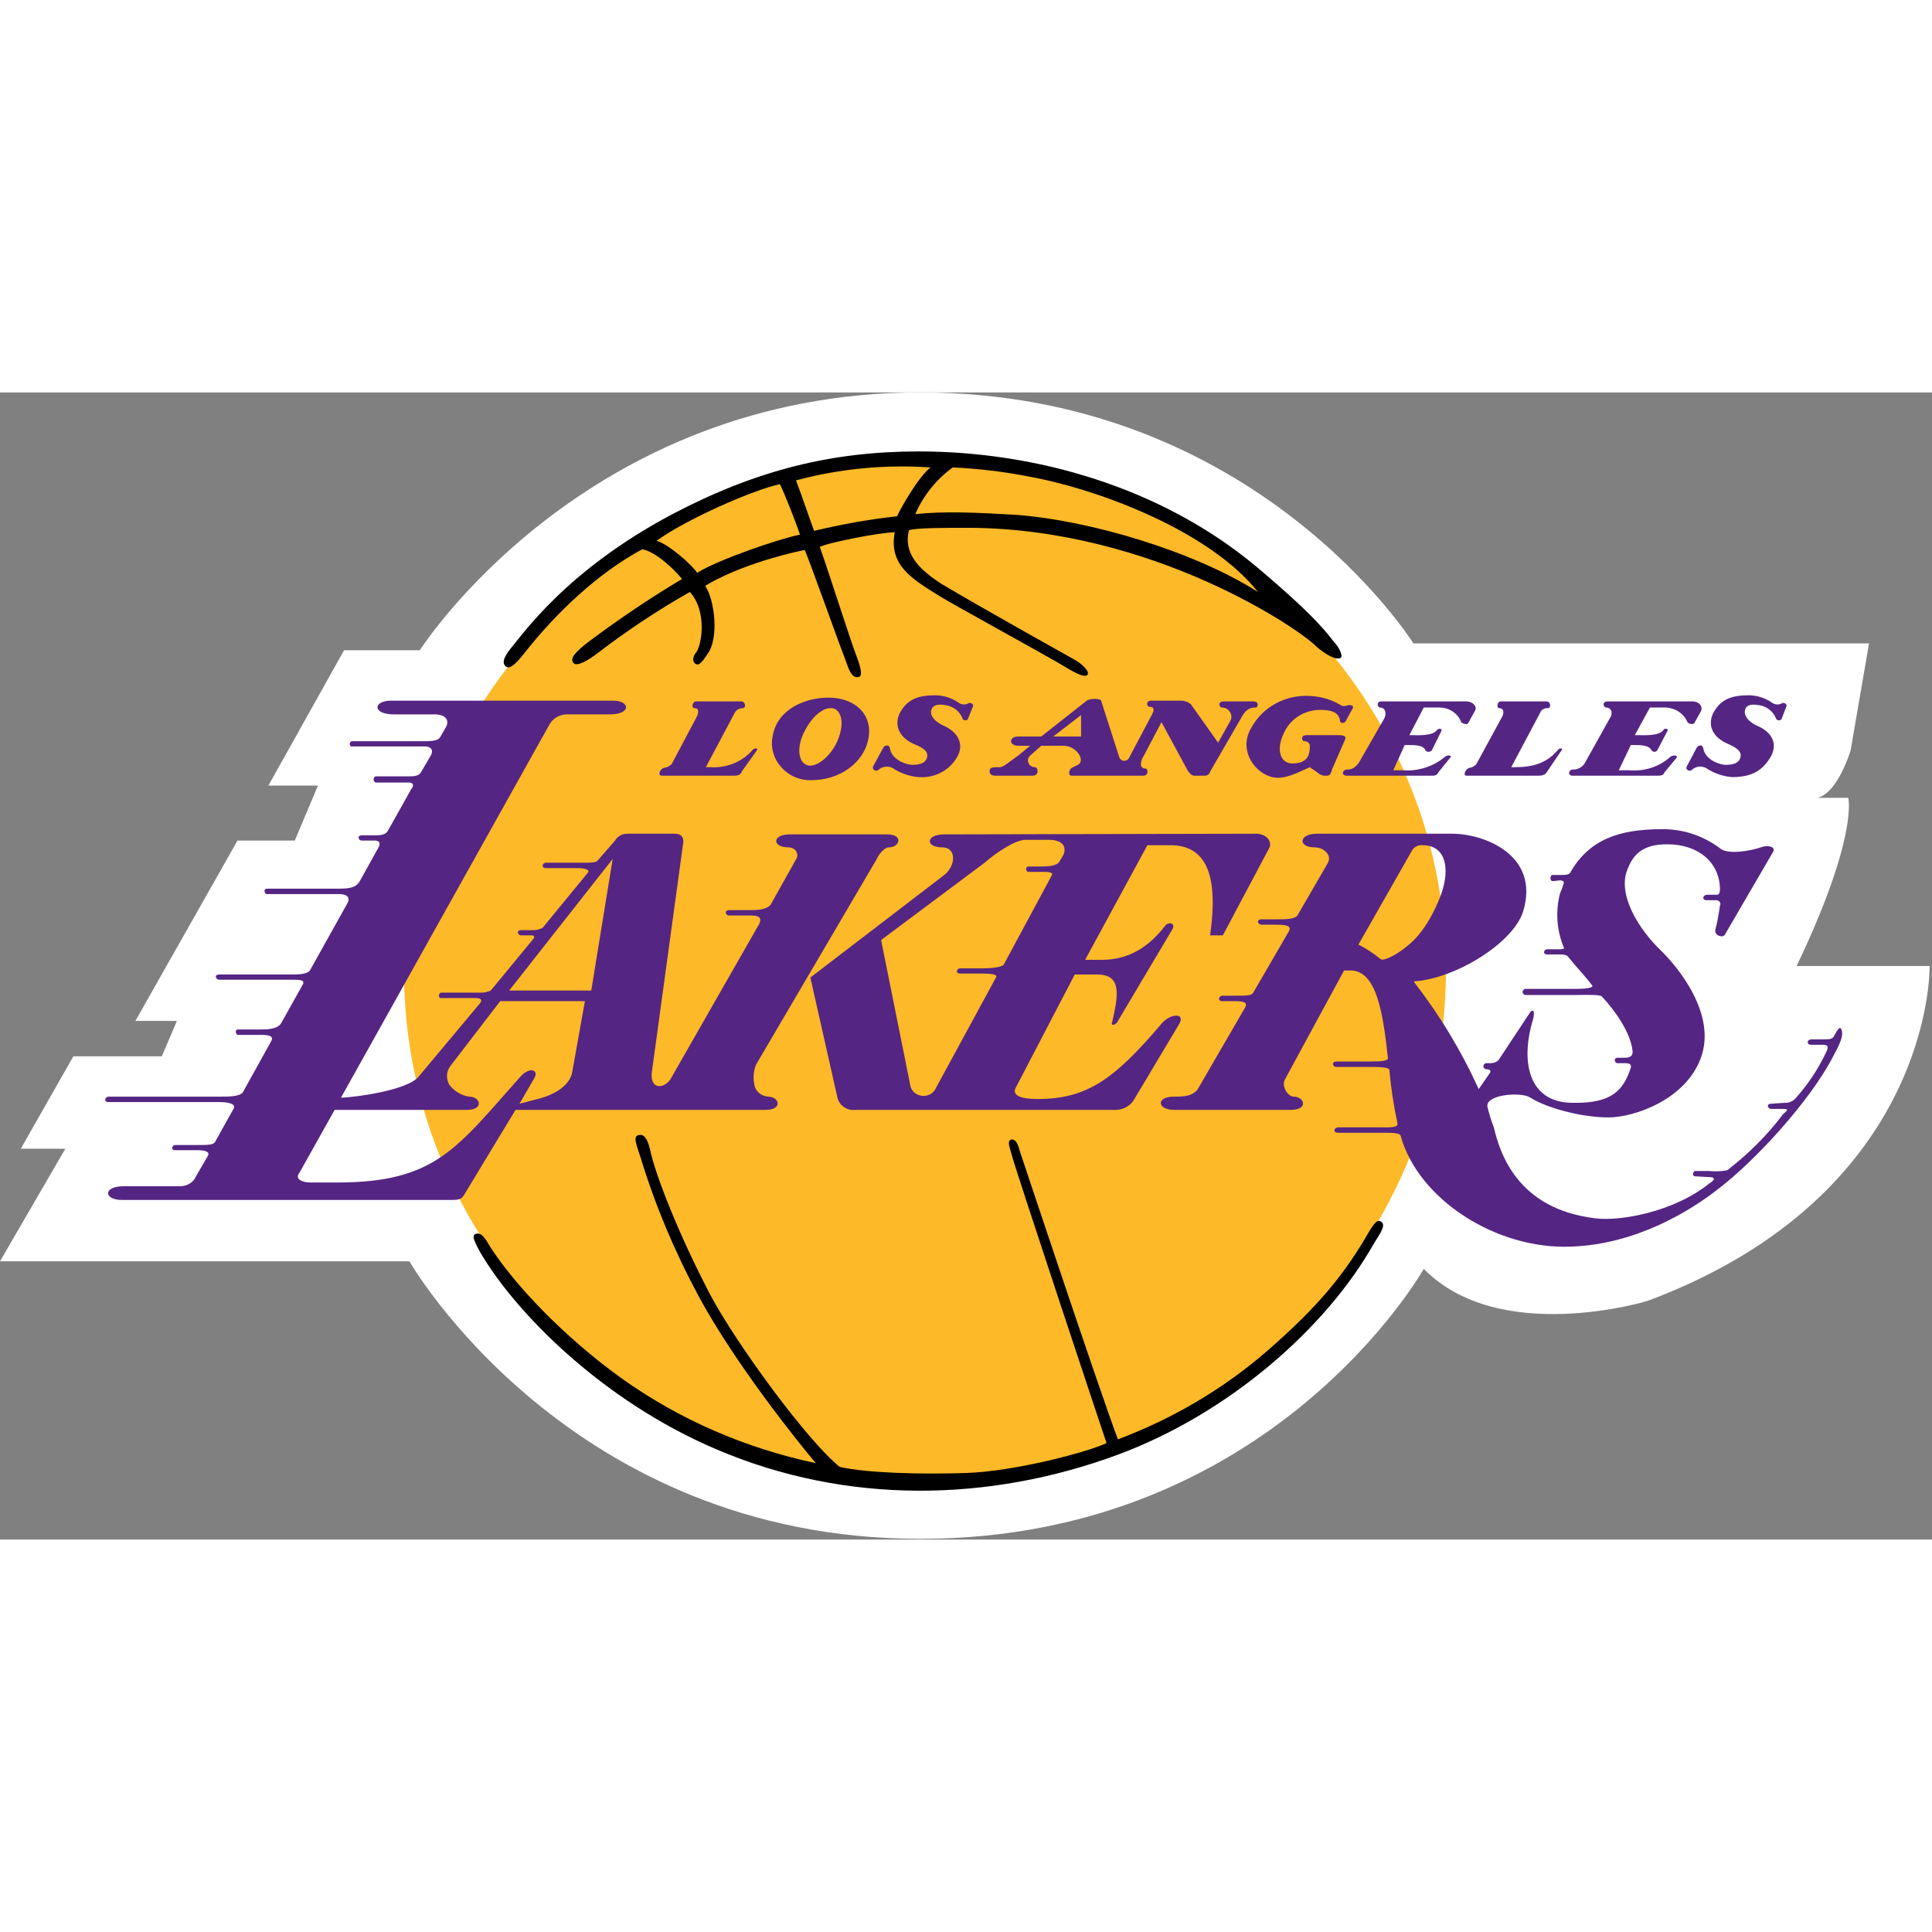 <?xml version="1.0" encoding="UTF-8"?>
<svg xmlns="http://www.w3.org/2000/svg" xmlns:xlink="http://www.w3.org/1999/xlink" width="32px" height="32px" viewBox="0 0 32 19" version="1.1">
<rect x="0" y="0" width="32" height="19" fill="#808080" stroke="none"/>
<g id="surface1">
<path style=" stroke:none;fill-rule:nonzero;fill:rgb(100%,100%,100%);fill-opacity:1;" d="M 6.953 4.27 C 6.953 4.27 9.672 0 15.242 0 C 20.809 0 23.41 4.156 23.41 4.156 L 30.957 4.156 L 30.652 5.93 C 30.652 5.93 30.441 6.637 30.102 6.715 L 30.613 6.715 C 30.613 6.715 30.785 7.348 29.758 9.5 L 31.961 9.5 C 31.961 9.5 32.039 13.273 27.289 15.047 C 27.289 15.047 24.836 15.797 23.582 14.516 C 23.582 14.516 21.074 18.988 15.242 18.988 C 9.41 18.988 6.781 14.391 6.781 14.391 L 0 14.391 L 1.082 12.527 L 0.344 12.527 L 1.215 10.996 L 2.68 10.996 L 2.93 10.41 L 2.242 10.41 L 3.934 7.422 L 4.883 7.422 L 5.266 6.512 L 4.445 6.512 L 5.699 4.27 Z M 6.953 4.27 "/>
<path style=" stroke:none;fill-rule:nonzero;fill:rgb(99.216%,72.549%,15.294%);fill-opacity:1;" d="M 15.32 17.988 C 20.086 17.988 23.949 14.227 23.949 9.574 C 23.949 4.941 20.086 1.18 15.32 1.18 C 10.559 1.18 6.691 4.941 6.691 9.574 C 6.691 14.227 10.559 17.988 15.32 17.988 Z M 15.32 17.988 "/>
<path style=" stroke:none;fill-rule:nonzero;fill:rgb(33.333%,14.51%,51.373%);fill-opacity:1;" d="M 16.27 9.539 L 15.902 9.539 C 15.871 9.539 15.852 9.562 15.848 9.59 C 15.848 9.613 15.875 9.625 15.902 9.625 L 16.285 9.625 C 16.414 9.625 16.535 9.641 16.496 9.691 L 15.504 11.516 C 15.473 11.598 15.383 11.656 15.289 11.652 C 15.195 11.648 15.109 11.59 15.082 11.5 L 14.594 9.07 L 16.309 7.789 C 16.48 7.637 16.812 7.41 16.984 7.41 L 17.367 7.41 C 17.59 7.41 17.668 7.512 17.617 7.652 L 17.551 7.766 C 17.512 7.84 17.367 7.852 17.262 7.852 L 17.035 7.852 C 17.023 7.852 17.016 7.855 17.008 7.863 C 17 7.871 16.996 7.883 16.996 7.891 C 16.996 7.918 17.008 7.941 17.035 7.941 L 17.262 7.941 C 17.352 7.941 17.457 7.941 17.418 8.004 L 16.625 9.477 C 16.586 9.523 16.414 9.539 16.27 9.539 Z M 19.254 10.438 C 18.449 11.387 18 11.703 17.18 11.703 C 16.902 11.703 16.758 11.641 16.824 11.516 L 17.801 9.641 L 18.172 9.641 C 18.578 9.641 18.527 9.969 18.422 10.426 C 18.395 10.488 18.449 10.488 18.5 10.438 L 19.426 8.879 C 19.465 8.777 19.344 8.766 19.293 8.84 C 18.832 9.438 18.344 9.398 18.133 9.398 L 17.973 9.398 L 19.004 7.5 L 19.426 7.5 C 19.953 7.523 20.191 7.953 20.043 8.992 L 20.254 8.992 L 21.02 7.551 C 21.086 7.422 20.953 7.309 20.809 7.309 L 15.637 7.32 C 15.332 7.32 15.32 7.535 15.609 7.535 C 15.848 7.535 15.836 7.852 15.625 8.004 L 13.422 9.691 L 13.867 11.664 C 13.891 11.805 14.027 11.902 14.172 11.883 L 18.449 11.883 C 18.57 11.891 18.691 11.84 18.766 11.742 L 19.531 10.461 C 19.637 10.273 19.398 10.285 19.254 10.438 Z M 19.254 10.438 "/>
<path style=" stroke:none;fill-rule:nonzero;fill:rgb(33.333%,14.51%,51.373%);fill-opacity:1;" d="M 9.793 9.906 L 8.434 9.906 L 10.148 7.727 Z M 9.477 11.262 C 9.434 11.477 9.199 11.629 8.906 11.703 L 8.605 11.781 L 8.855 11.348 C 8.922 11.223 8.773 11.16 8.617 11.336 C 7.562 12.516 7.219 13.086 5.582 13.086 L 5.145 13.086 C 5.016 13.086 4.871 13.035 4.961 12.922 L 5.543 11.883 L 7.734 11.883 C 8.023 11.883 7.957 11.664 7.773 11.664 C 7.637 11.645 7.52 11.57 7.441 11.465 C 7.387 11.367 7.391 11.25 7.457 11.16 L 8.285 10.082 L 9.688 10.082 Z M 12.723 11.664 C 12.625 11.656 12.543 11.598 12.508 11.516 C 12.469 11.391 12.473 11.254 12.523 11.133 L 14.516 7.738 C 14.543 7.676 14.633 7.535 14.727 7.535 C 14.898 7.535 14.977 7.32 14.688 7.32 L 13.078 7.32 C 12.785 7.32 12.785 7.535 13.062 7.535 C 13.109 7.535 13.156 7.555 13.18 7.59 C 13.207 7.625 13.215 7.672 13.195 7.715 L 12.762 8.488 C 12.695 8.562 12.574 8.574 12.445 8.574 L 12.074 8.574 C 12.047 8.574 12.02 8.59 12.02 8.613 C 12.023 8.641 12.047 8.664 12.074 8.664 L 12.445 8.664 C 12.551 8.664 12.629 8.688 12.574 8.805 L 11.098 11.387 C 10.992 11.527 10.781 11.551 10.793 11.285 L 11.309 7.512 C 11.336 7.398 11.309 7.309 11.176 7.309 L 10.387 7.309 C 10.301 7.309 10.227 7.352 10.188 7.422 L 9.898 7.754 C 9.871 7.789 9.777 7.789 9.699 7.789 L 9.039 7.789 C 9.012 7.793 8.988 7.812 8.988 7.84 C 8.988 7.867 9.012 7.879 9.039 7.879 L 9.582 7.879 C 9.672 7.879 9.777 7.902 9.738 7.953 L 8.988 8.867 C 8.941 8.891 8.891 8.906 8.84 8.906 L 8.629 8.906 C 8.605 8.906 8.578 8.918 8.578 8.941 C 8.578 8.969 8.602 8.992 8.629 8.992 L 8.801 8.992 C 8.855 8.992 8.855 9.02 8.84 9.043 L 8.129 9.906 C 8.07 9.934 8.008 9.945 7.945 9.941 L 7.309 9.941 C 7.285 9.941 7.27 9.969 7.27 9.992 C 7.27 10.004 7.273 10.016 7.281 10.023 C 7.289 10.031 7.301 10.035 7.309 10.031 L 7.852 10.031 C 7.945 10.031 7.996 10.043 7.957 10.109 L 6.941 11.324 C 6.758 11.566 5.832 11.68 5.648 11.68 L 9.094 5.512 C 9.148 5.406 9.258 5.336 9.383 5.332 L 10.109 5.332 C 10.449 5.332 10.449 5.105 10.148 5.105 L 6.48 5.105 C 6.176 5.105 6.164 5.332 6.52 5.332 L 7.191 5.332 C 7.391 5.332 7.441 5.434 7.391 5.535 L 7.297 5.699 C 7.27 5.75 7.219 5.777 7.035 5.777 L 5.832 5.777 C 5.805 5.777 5.793 5.801 5.793 5.828 C 5.793 5.836 5.797 5.848 5.805 5.855 C 5.812 5.863 5.82 5.867 5.832 5.863 L 7.035 5.863 C 7.098 5.863 7.191 5.891 7.141 6.004 L 6.969 6.297 C 6.941 6.348 6.863 6.359 6.781 6.359 L 6.227 6.359 C 6.203 6.359 6.188 6.383 6.188 6.41 C 6.188 6.434 6.203 6.461 6.227 6.461 L 6.77 6.461 C 6.848 6.461 6.863 6.512 6.809 6.574 L 6.426 7.258 C 6.387 7.32 6.336 7.336 6.203 7.336 L 5.992 7.336 C 5.965 7.336 5.938 7.348 5.938 7.371 C 5.941 7.398 5.961 7.422 5.992 7.422 L 6.203 7.422 C 6.281 7.422 6.309 7.461 6.27 7.535 L 5.953 8.105 C 5.898 8.184 5.832 8.219 5.621 8.219 L 4.422 8.219 C 4.41 8.219 4.398 8.223 4.391 8.23 C 4.383 8.238 4.379 8.25 4.383 8.258 C 4.383 8.285 4.395 8.309 4.422 8.309 L 5.621 8.309 C 5.754 8.309 5.805 8.371 5.754 8.461 L 5.133 9.574 C 5.094 9.625 5 9.641 4.828 9.641 L 3.629 9.641 C 3.602 9.641 3.574 9.652 3.574 9.676 C 3.578 9.703 3.602 9.727 3.629 9.727 L 4.816 9.727 C 4.961 9.727 5.055 9.727 5.016 9.805 L 4.656 10.449 C 4.594 10.551 4.406 10.551 4.328 10.551 L 3.945 10.551 C 3.934 10.551 3.922 10.555 3.914 10.562 C 3.906 10.566 3.906 10.578 3.906 10.59 C 3.906 10.613 3.918 10.641 3.945 10.641 L 4.328 10.641 C 4.461 10.641 4.527 10.664 4.5 10.73 L 4.023 11.59 C 3.973 11.664 3.789 11.664 3.641 11.664 L 1.793 11.664 C 1.766 11.668 1.742 11.691 1.742 11.715 C 1.742 11.742 1.77 11.754 1.793 11.754 L 3.641 11.754 C 3.773 11.754 3.918 11.781 3.867 11.867 L 3.562 12.414 C 3.535 12.465 3.43 12.465 3.273 12.465 L 2.902 12.465 C 2.875 12.465 2.852 12.488 2.852 12.516 C 2.852 12.539 2.875 12.551 2.902 12.551 L 3.273 12.551 C 3.363 12.551 3.484 12.566 3.445 12.641 L 3.246 12.984 C 3.203 13.086 3.098 13.148 2.98 13.148 L 2.047 13.148 C 1.703 13.148 1.715 13.375 2.02 13.375 L 7.48 13.375 C 7.641 13.375 7.652 13.352 7.719 13.238 L 8.539 11.883 L 12.68 11.883 C 12.973 11.883 12.906 11.664 12.723 11.664 Z M 12.723 11.664 "/>
<path style=" stroke:none;fill-rule:nonzero;fill:rgb(33.333%,14.51%,51.373%);fill-opacity:1;" d="M 23.305 9.172 C 23.16 9.297 22.922 9.426 22.867 9.387 C 22.754 9.293 22.633 9.211 22.5 9.145 L 23.395 7.574 C 23.434 7.52 23.5 7.492 23.566 7.5 C 23.926 7.5 24.031 7.852 23.871 8.309 C 23.754 8.625 23.566 8.969 23.305 9.172 Z M 30.508 10.578 C 30.484 10.477 30.441 10.539 30.375 10.664 C 30.352 10.715 30.285 10.715 30.207 10.715 L 29.996 10.715 C 29.969 10.719 29.949 10.73 29.941 10.754 C 29.941 10.77 29.945 10.781 29.957 10.793 C 29.965 10.801 29.98 10.805 29.996 10.805 L 30.207 10.805 C 30.285 10.805 30.285 10.855 30.246 10.93 C 30.113 11.211 29.938 11.473 29.73 11.703 C 29.684 11.746 29.621 11.77 29.559 11.766 L 29.336 11.781 C 29.309 11.781 29.281 11.793 29.281 11.816 C 29.285 11.844 29.305 11.867 29.336 11.867 L 29.547 11.867 C 29.664 11.867 29.547 11.934 29.531 11.957 C 29.27 12.305 28.957 12.613 28.609 12.883 C 28.508 12.902 28.406 12.906 28.305 12.895 L 28.082 12.895 C 28.055 12.895 28.043 12.922 28.043 12.945 C 28.039 12.957 28.043 12.965 28.051 12.973 C 28.059 12.98 28.07 12.984 28.082 12.984 L 28.305 12.996 C 28.465 12.996 28.344 13.086 28.316 13.098 C 27.723 13.578 26.828 13.73 26.43 13.68 C 25.113 13.527 24.836 12.566 24.742 12.172 C 24.699 12.062 24.664 11.945 24.637 11.832 C 24.598 11.629 25.191 11.578 25.348 11.68 C 25.602 11.844 26.18 12.008 26.641 12.008 C 27.066 12.008 27.922 11.715 28.172 11.02 C 28.438 10.297 27.789 9.512 27.5 9.234 C 27.145 8.891 26.801 8.336 26.945 7.93 C 27.051 7.625 27.234 7.484 27.617 7.484 C 28.133 7.484 28.488 7.789 28.488 8.234 C 28.488 8.27 28.477 8.32 28.438 8.32 L 28.266 8.32 C 28.238 8.324 28.215 8.344 28.211 8.371 C 28.211 8.398 28.238 8.41 28.266 8.41 L 28.426 8.41 C 28.445 8.41 28.469 8.418 28.484 8.438 C 28.496 8.457 28.5 8.48 28.488 8.5 C 28.465 8.652 28.449 8.754 28.41 8.906 C 28.398 8.992 28.531 9.043 28.57 8.98 L 29.359 7.625 C 29.426 7.523 29.293 7.5 29.203 7.523 C 28.977 7.602 28.637 7.652 28.504 7.562 C 28.227 7.348 27.883 7.23 27.527 7.234 C 26.828 7.234 26.324 7.398 26.008 7.953 C 25.984 7.992 25.918 7.992 25.863 7.992 L 25.719 7.992 C 25.691 7.992 25.68 8.02 25.68 8.043 C 25.68 8.07 25.691 8.094 25.719 8.094 L 25.836 8.082 C 25.891 8.082 25.918 8.105 25.891 8.156 C 25.879 8.207 25.852 8.258 25.836 8.309 C 25.762 8.605 25.785 8.914 25.902 9.195 C 25.918 9.207 25.891 9.223 25.836 9.223 L 25.625 9.223 C 25.598 9.223 25.574 9.246 25.574 9.273 C 25.574 9.297 25.602 9.309 25.625 9.309 L 25.836 9.309 C 25.941 9.309 25.957 9.324 25.996 9.375 C 26.113 9.523 26.234 9.641 26.367 9.816 C 26.418 9.867 26.219 9.879 26.113 9.879 L 25.27 9.879 C 25.242 9.879 25.219 9.902 25.219 9.93 C 25.219 9.957 25.242 9.98 25.27 9.98 L 26.129 9.98 C 26.273 9.98 26.512 9.969 26.535 10.008 C 26.746 10.234 27 10.59 27.039 10.895 C 27.051 10.98 27.012 11.02 26.906 11.02 L 26.789 11.02 C 26.777 11.02 26.766 11.023 26.758 11.031 C 26.75 11.035 26.746 11.047 26.746 11.059 C 26.746 11.082 26.762 11.109 26.789 11.109 L 26.895 11.109 C 26.984 11.109 27.023 11.121 27.012 11.184 C 26.895 11.527 26.734 11.781 26.047 11.766 C 25.324 11.766 25.176 11.098 25.391 10.387 C 25.43 10.246 25.391 10.184 25.324 10.297 L 24.82 11.059 C 24.785 11.094 24.738 11.109 24.691 11.109 L 24.625 11.109 C 24.594 11.109 24.57 11.133 24.57 11.16 C 24.57 11.188 24.594 11.211 24.625 11.211 C 24.676 11.211 24.703 11.234 24.676 11.273 L 24.492 11.539 C 24.207 10.91 23.848 10.316 23.422 9.766 L 23.422 9.754 C 24.094 9.715 25.07 9.121 25.23 8.59 C 25.508 7.652 24.57 7.309 24.055 7.309 L 21.812 7.309 C 21.508 7.309 21.496 7.535 21.773 7.535 C 21.93 7.535 22.062 7.664 21.996 7.789 L 21.496 8.652 C 21.457 8.727 21.312 8.727 21.102 8.727 L 20.891 8.727 C 20.863 8.727 20.836 8.738 20.836 8.766 C 20.84 8.793 20.859 8.812 20.891 8.816 L 21.102 8.816 C 21.246 8.816 21.402 8.816 21.352 8.918 L 20.758 9.941 C 20.73 9.992 20.652 9.992 20.453 9.992 L 20.242 9.992 C 20.215 9.996 20.191 10.016 20.191 10.043 C 20.191 10.07 20.215 10.082 20.242 10.082 L 20.453 10.082 C 20.613 10.082 20.664 10.109 20.625 10.184 L 19.832 11.551 C 19.742 11.652 19.637 11.664 19.438 11.664 C 19.148 11.664 19.16 11.883 19.449 11.883 L 21.379 11.883 C 21.68 11.883 21.602 11.664 21.43 11.664 C 21.324 11.664 21.219 11.477 21.285 11.375 L 22.262 9.574 L 22.367 9.574 C 22.801 9.574 22.906 10.273 22.988 11.02 C 23 11.07 22.895 11.082 22.672 11.082 L 22.129 11.082 C 22.102 11.082 22.078 11.098 22.078 11.121 C 22.078 11.148 22.102 11.172 22.129 11.172 L 22.672 11.172 C 22.816 11.172 23.012 11.172 23.012 11.223 C 23.039 11.516 23.082 11.809 23.145 12.098 C 23.172 12.184 23.012 12.172 22.855 12.172 L 22.156 12.172 C 22.129 12.176 22.105 12.195 22.102 12.223 C 22.102 12.25 22.129 12.262 22.156 12.262 L 22.855 12.262 C 23.066 12.262 23.184 12.262 23.199 12.312 C 23.488 13.363 24.781 14.199 26.023 14.148 C 27.105 14.109 28 13.555 28.465 13.188 C 29.082 12.719 29.996 11.715 30.363 10.996 C 30.43 10.867 30.535 10.691 30.508 10.578 Z M 30.508 10.578 "/>
<path style=" stroke:none;fill-rule:nonzero;fill:rgb(33.333%,14.51%,51.373%);fill-opacity:1;" d="M 12.457 5.93 C 12.289 6.121 12.031 6.223 11.77 6.207 L 11.691 6.207 L 12.168 5.309 C 12.191 5.262 12.242 5.23 12.297 5.23 C 12.363 5.23 12.352 5.117 12.273 5.117 L 11.531 5.117 C 11.469 5.117 11.441 5.23 11.508 5.23 C 11.574 5.23 11.574 5.293 11.547 5.359 L 11.125 6.156 C 11.09 6.191 11.043 6.215 10.992 6.219 C 10.926 6.246 10.887 6.348 10.965 6.348 L 12.152 6.348 C 12.246 6.348 12.273 6.32 12.285 6.281 L 12.535 5.93 C 12.562 5.891 12.496 5.879 12.457 5.93 Z M 12.457 5.93 "/>
<path style=" stroke:none;fill-rule:nonzero;fill:rgb(33.333%,14.51%,51.373%);fill-opacity:1;" d="M 16.047 5.145 C 16 5.176 15.934 5.176 15.887 5.145 C 15.777 5.066 15.645 5.02 15.504 5.016 C 15.227 5.016 15.031 5.066 14.898 5.32 C 14.805 5.535 14.91 5.727 15.148 5.828 C 15.27 5.879 15.398 5.941 15.348 6.066 C 15.309 6.156 15.203 6.168 15.098 6.168 C 14.965 6.156 14.766 6.066 14.738 5.891 C 14.727 5.828 14.66 5.84 14.633 5.879 L 14.461 6.195 C 14.438 6.246 14.504 6.281 14.543 6.258 C 14.605 6.195 14.699 6.18 14.781 6.219 C 14.91 6.305 15.059 6.359 15.215 6.371 C 15.465 6.391 15.707 6.273 15.836 6.066 C 15.98 5.852 15.887 5.637 15.637 5.523 C 15.492 5.461 15.375 5.344 15.438 5.23 C 15.48 5.156 15.598 5.168 15.664 5.18 C 15.789 5.199 15.895 5.281 15.941 5.395 C 15.945 5.414 15.961 5.43 15.984 5.43 C 16.004 5.434 16.023 5.426 16.031 5.41 L 16.113 5.207 C 16.137 5.168 16.074 5.129 16.047 5.145 Z M 16.047 5.145 "/>
<path style=" stroke:none;fill-rule:nonzero;fill:rgb(33.333%,14.51%,51.373%);fill-opacity:1;" d="M 24.32 5.473 L 24.426 5.281 C 24.477 5.207 24.398 5.117 24.281 5.117 L 22.883 5.117 C 22.789 5.117 22.816 5.219 22.855 5.219 C 22.949 5.219 22.973 5.32 22.922 5.41 L 22.5 6.145 C 22.434 6.219 22.395 6.246 22.312 6.246 C 22.234 6.246 22.207 6.348 22.312 6.348 L 23.727 6.348 C 23.777 6.348 23.805 6.332 23.82 6.297 L 24.016 6.055 C 24.07 6.004 23.965 6.004 23.938 6.031 C 23.746 6.195 23.492 6.277 23.238 6.258 L 23.078 6.258 L 23.266 5.84 L 23.305 5.84 C 23.438 5.84 23.582 5.84 23.609 5.93 C 23.621 5.941 23.641 5.953 23.66 5.953 C 23.68 5.953 23.699 5.941 23.715 5.93 L 23.871 5.613 C 23.898 5.562 23.832 5.562 23.805 5.586 C 23.738 5.699 23.449 5.676 23.383 5.676 L 23.344 5.676 L 23.582 5.219 L 23.844 5.219 C 24.004 5.219 24.148 5.316 24.203 5.461 C 24.215 5.484 24.309 5.512 24.32 5.473 Z M 24.32 5.473 "/>
<path style=" stroke:none;fill-rule:nonzero;fill:rgb(33.333%,14.51%,51.373%);fill-opacity:1;" d="M 17.445 5.699 L 17.906 5.344 L 17.906 5.699 Z M 20.758 5.117 L 20.27 5.117 C 20.164 5.117 20.191 5.219 20.242 5.219 C 20.297 5.219 20.348 5.25 20.375 5.297 C 20.402 5.344 20.402 5.402 20.375 5.445 L 20.176 5.801 L 19.727 5.168 C 19.68 5.125 19.621 5.105 19.555 5.105 L 19.066 5.105 C 18.977 5.105 18.988 5.207 19.043 5.207 C 19.133 5.207 19.109 5.281 19.082 5.332 L 18.699 6.055 C 18.684 6.086 18.648 6.102 18.613 6.102 C 18.578 6.098 18.551 6.074 18.539 6.043 L 18.238 5.105 C 18.223 5.066 18.051 5.066 18 5.105 L 17.246 5.699 L 16.863 5.699 C 16.785 5.699 16.746 5.738 16.746 5.777 C 16.746 5.812 16.785 5.852 16.863 5.852 L 17.062 5.852 L 16.863 6.016 C 16.746 6.094 16.625 6.207 16.562 6.207 L 16.508 6.207 C 16.43 6.207 16.391 6.219 16.391 6.27 C 16.391 6.332 16.43 6.348 16.496 6.348 L 17.102 6.348 C 17.219 6.348 17.195 6.207 17.141 6.207 C 17.094 6.207 17.051 6.18 17.035 6.137 C 17.016 6.094 17.027 6.047 17.062 6.016 L 17.246 5.852 L 17.617 5.852 C 17.828 5.852 17.984 6.094 17.855 6.168 L 17.75 6.219 C 17.707 6.246 17.684 6.348 17.75 6.348 L 18.938 6.348 C 19.027 6.348 19.016 6.23 18.977 6.23 C 18.844 6.23 18.91 6.066 18.938 6.031 L 19.238 5.461 L 19.676 6.27 C 19.715 6.32 19.742 6.348 19.781 6.348 L 19.953 6.348 C 19.996 6.348 20.035 6.324 20.043 6.281 L 20.547 5.41 C 20.625 5.258 20.691 5.219 20.797 5.219 C 20.836 5.219 20.863 5.117 20.758 5.117 Z M 20.758 5.117 "/>
<path style=" stroke:none;fill-rule:nonzero;fill:rgb(33.333%,14.51%,51.373%);fill-opacity:1;" d="M 13.844 5.828 C 13.711 6.078 13.484 6.23 13.355 6.168 C 13.211 6.105 13.195 5.84 13.34 5.586 C 13.473 5.332 13.684 5.18 13.828 5.242 C 13.973 5.32 13.973 5.574 13.844 5.828 Z M 13.723 5.055 C 13.316 5.055 12.879 5.258 12.801 5.676 C 12.758 5.859 12.805 6.055 12.934 6.199 C 13.059 6.348 13.25 6.43 13.445 6.422 C 13.895 6.422 14.305 6.145 14.383 5.738 C 14.461 5.332 14.16 5.055 13.723 5.055 Z M 13.723 5.055 "/>
<path style=" stroke:none;fill-rule:nonzero;fill:rgb(33.333%,14.51%,51.373%);fill-opacity:1;" d="M 22.168 5.676 L 21.641 5.676 C 21.535 5.676 21.562 5.777 21.602 5.777 C 21.625 5.773 21.652 5.781 21.672 5.801 C 21.688 5.816 21.695 5.84 21.695 5.863 C 21.695 6.066 21.602 6.145 21.402 6.145 C 21.207 6.145 21.125 5.914 21.273 5.625 C 21.379 5.402 21.609 5.258 21.867 5.258 C 22.039 5.258 22.184 5.293 22.195 5.445 C 22.207 5.484 22.262 5.484 22.289 5.445 L 22.406 5.23 C 22.418 5.207 22.406 5.18 22.367 5.18 C 22.328 5.168 22.262 5.219 22.207 5.18 C 22.055 5.086 21.875 5.035 21.695 5.027 C 21.293 5.004 20.918 5.207 20.73 5.547 C 20.48 5.953 20.836 6.383 21.168 6.383 C 21.352 6.383 21.574 6.258 21.695 6.207 L 21.824 6.297 C 21.852 6.324 21.891 6.344 21.93 6.348 L 21.984 6.348 C 22.039 6.348 22.051 6.281 22.062 6.246 L 22.273 5.762 C 22.301 5.711 22.289 5.676 22.168 5.676 Z M 22.168 5.676 "/>
<path style=" stroke:none;fill-rule:nonzero;fill:rgb(33.333%,14.51%,51.373%);fill-opacity:1;" d="M 29.52 5.145 C 29.473 5.176 29.41 5.176 29.359 5.145 C 29.25 5.066 29.117 5.02 28.977 5.016 C 28.699 5.016 28.504 5.066 28.371 5.32 C 28.277 5.535 28.383 5.727 28.637 5.828 C 28.742 5.879 28.871 5.941 28.82 6.066 C 28.781 6.156 28.676 6.168 28.57 6.168 C 28.438 6.156 28.238 6.066 28.211 5.891 C 28.199 5.828 28.133 5.84 28.105 5.879 L 27.938 6.195 C 27.91 6.246 27.977 6.281 28.016 6.258 C 28.078 6.195 28.172 6.18 28.254 6.219 C 28.383 6.305 28.531 6.359 28.688 6.371 C 28.965 6.371 29.164 6.297 29.309 6.066 C 29.453 5.852 29.375 5.637 29.109 5.523 C 28.965 5.461 28.859 5.344 28.914 5.23 C 28.953 5.156 29.07 5.168 29.137 5.18 C 29.262 5.199 29.367 5.281 29.414 5.395 C 29.418 5.414 29.438 5.43 29.457 5.43 C 29.477 5.434 29.496 5.426 29.508 5.41 L 29.586 5.207 C 29.613 5.168 29.547 5.129 29.52 5.145 Z M 29.52 5.145 "/>
<path style=" stroke:none;fill-rule:nonzero;fill:rgb(33.333%,14.51%,51.373%);fill-opacity:1;" d="M 25.797 5.93 C 25.613 6.145 25.375 6.207 25.098 6.207 L 25.031 6.207 L 25.508 5.309 C 25.527 5.254 25.582 5.223 25.641 5.23 C 25.691 5.23 25.691 5.117 25.613 5.117 L 24.859 5.117 C 24.797 5.117 24.781 5.23 24.836 5.23 C 24.902 5.23 24.914 5.293 24.887 5.359 L 24.453 6.156 C 24.422 6.191 24.379 6.215 24.332 6.219 C 24.266 6.246 24.227 6.348 24.293 6.348 L 25.48 6.348 C 25.574 6.348 25.602 6.32 25.625 6.281 L 25.863 5.93 C 25.902 5.891 25.824 5.879 25.797 5.93 Z M 25.797 5.93 "/>
<path style=" stroke:none;fill-rule:nonzero;fill:rgb(33.333%,14.51%,51.373%);fill-opacity:1;" d="M 27.594 5.219 C 27.75 5.227 27.891 5.32 27.949 5.461 C 27.961 5.484 28.043 5.512 28.066 5.473 L 28.172 5.281 C 28.211 5.207 28.148 5.117 28.027 5.117 L 26.629 5.117 C 26.523 5.117 26.562 5.219 26.602 5.219 C 26.695 5.219 26.723 5.32 26.656 5.41 L 26.246 6.145 C 26.203 6.211 26.129 6.25 26.047 6.246 C 25.984 6.246 25.957 6.348 26.047 6.348 L 27.461 6.348 C 27.527 6.348 27.555 6.332 27.566 6.297 L 27.766 6.055 C 27.805 6.004 27.711 6.004 27.672 6.031 C 27.488 6.199 27.238 6.281 26.984 6.258 L 26.812 6.258 L 27.012 5.84 L 27.051 5.84 C 27.172 5.84 27.316 5.84 27.355 5.93 C 27.367 5.941 27.383 5.953 27.402 5.953 C 27.418 5.953 27.438 5.941 27.449 5.93 L 27.617 5.609 C 27.645 5.562 27.566 5.562 27.555 5.586 C 27.488 5.699 27.195 5.676 27.117 5.676 L 27.078 5.676 L 27.328 5.219 Z M 27.594 5.219 "/>
<path style=" stroke:none;fill-rule:nonzero;fill:rgb(0%,0%,0%);fill-opacity:1;" d="M 16.824 2.027 C 16.164 1.988 15.625 1.965 15.16 2.016 C 15.293 1.707 15.508 1.441 15.781 1.242 C 16.207 1.262 16.633 1.312 17.051 1.395 C 18.223 1.609 20.043 2.305 20.836 3.305 C 19.781 2.633 18.051 2.117 16.824 2.027 Z M 14.859 2.051 C 14.395 2.102 13.938 2.184 13.484 2.293 C 13.422 2.129 13.25 1.621 13.184 1.457 C 13.906 1.262 14.66 1.191 15.414 1.242 C 15.227 1.379 14.926 1.898 14.859 2.051 Z M 11.547 2.988 C 11.469 2.863 11.086 2.52 10.875 2.457 C 11.363 2.102 12.484 1.609 12.918 1.52 C 12.984 1.648 13.184 2.152 13.25 2.355 C 12.867 2.434 11.863 2.785 11.547 2.988 Z M 22.102 4.141 C 21.996 4.016 21.852 3.762 20.797 2.875 C 19.227 1.57 17.156 0.977 15.215 0.977 C 13.789 0.977 12.535 1.281 11.137 2.016 C 9.367 2.953 8.645 4.027 8.457 4.242 C 8.328 4.406 8.312 4.496 8.391 4.547 C 8.457 4.586 8.578 4.457 8.684 4.32 C 9.211 3.648 9.91 2.988 10.637 2.598 C 10.859 2.633 11.176 2.938 11.297 3.09 C 10.766 3.406 10.258 3.75 9.766 4.117 C 9.516 4.309 9.434 4.406 9.5 4.484 C 9.555 4.547 9.75 4.434 9.91 4.309 C 10.391 3.941 10.898 3.605 11.426 3.305 C 11.719 3.621 11.625 4.207 11.52 4.32 C 11.469 4.395 11.469 4.457 11.52 4.496 C 11.586 4.535 11.641 4.445 11.719 4.332 C 11.914 4.066 11.836 3.434 11.68 3.203 C 12.18 2.902 12.891 2.699 13.328 2.609 C 13.367 2.672 13.895 4.156 14 4.422 C 14.055 4.574 14.105 4.75 14.227 4.711 C 14.293 4.699 14.25 4.535 14.188 4.371 C 14.105 4.168 13.711 2.926 13.578 2.559 C 13.723 2.484 14.594 2.316 14.82 2.316 C 14.715 2.863 15.109 3.09 15.559 3.371 C 15.797 3.52 17.328 4.355 17.645 4.547 C 17.828 4.66 17.973 4.727 18.012 4.676 C 18.051 4.625 17.934 4.496 17.762 4.406 C 17.629 4.332 16.203 3.535 15.609 3.18 C 15.188 2.914 14.965 2.648 15.055 2.281 C 15.203 2.242 15.625 2.242 16.074 2.242 C 19.109 2.266 21.535 3.926 21.801 4.207 C 21.945 4.332 22.129 4.445 22.207 4.395 C 22.25 4.355 22.168 4.207 22.102 4.141 Z M 22.102 4.141 "/>
<path style=" stroke:none;fill-rule:nonzero;fill:rgb(0%,0%,0%);fill-opacity:1;" d="M 22.762 14.086 C 22.883 13.895 22.961 13.781 22.867 13.73 C 22.789 13.68 22.695 13.871 22.59 14.047 C 22.234 14.629 21.852 15.125 20.98 15.883 C 20.258 16.508 19.422 17 18.516 17.34 C 18.184 16.453 16.93 12.68 16.891 12.566 C 16.852 12.402 16.797 12.363 16.746 12.375 C 16.68 12.402 16.719 12.488 16.758 12.629 C 16.785 12.77 18.277 17.254 18.328 17.402 C 18.039 17.543 16.824 17.871 15.992 17.898 C 15.242 17.922 14.355 17.898 13.91 17.797 C 13.395 17.391 12.207 15.781 11.758 14.934 C 11.23 13.922 10.875 12.996 10.781 12.602 C 10.742 12.414 10.688 12.273 10.582 12.301 C 10.477 12.312 10.543 12.465 10.609 12.668 C 10.852 13.465 11.176 14.234 11.574 14.973 C 12.168 16.074 13.211 17.379 13.512 17.734 C 12.348 17.488 11.25 17.012 10.293 16.328 C 9.344 15.645 8.523 14.781 8.117 14.148 C 8.051 14.035 7.969 13.883 7.863 13.945 C 7.812 13.984 7.879 14.098 7.945 14.227 C 8.539 15.25 9.988 16.707 11.863 17.504 C 14.027 18.43 16.391 18.379 18.516 17.594 C 20.359 16.91 21.973 15.492 22.762 14.086 Z M 22.762 14.086 "/>
</g>
</svg>
